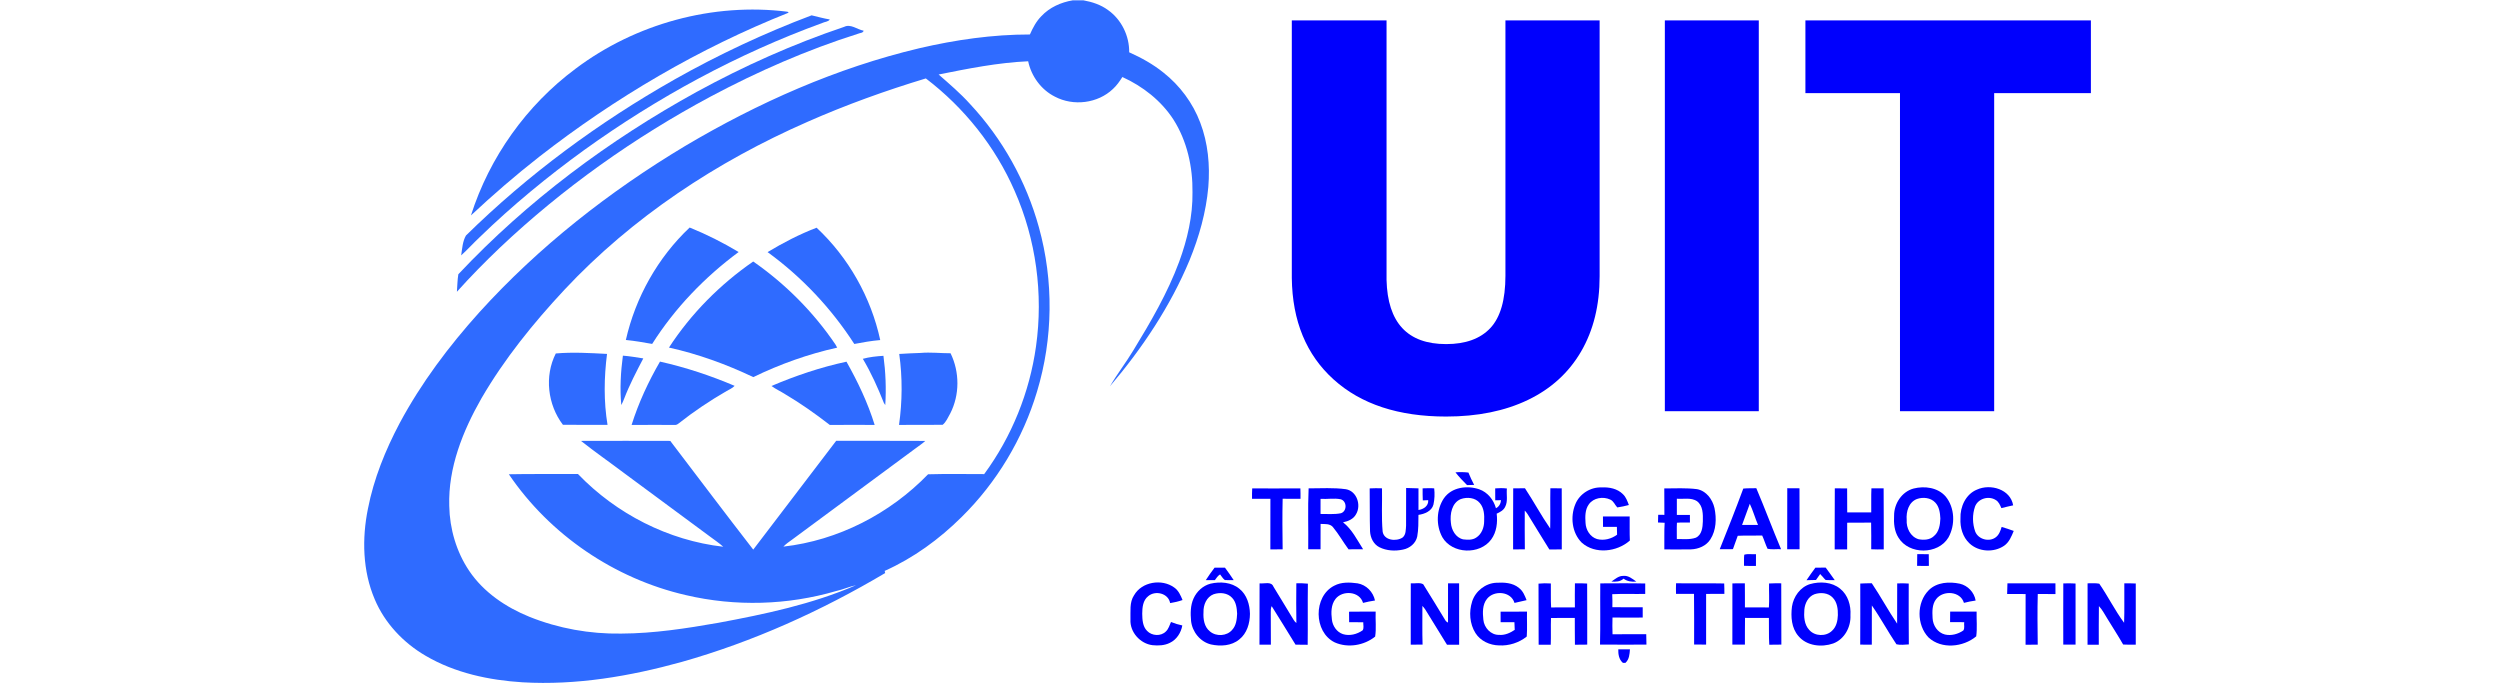<?xml version="1.0" encoding="UTF-8"?>
<svg id="Layer_1" data-name="Layer 1" xmlns="http://www.w3.org/2000/svg" viewBox="0 0 1926.57 526.55">
  <defs>
    <style>
      .cls-1 {
        fill: #2f6bff;
      }

      .cls-1, .cls-2 {
        stroke-width: 0px;
      }

      .cls-2 {
        fill: #0000fd;
      }
    </style>
  </defs>
  <g>
    <path class="cls-1" d="m826.65.27h8.36c6.67,1.21,13.3,3.38,18.81,7.44,10.38,7.31,16.55,19.93,16.36,32.59,9.33,4.17,18.34,9.15,26.32,15.57,12.71,10.01,22.73,23.44,28.43,38.59,6.04,15.75,7.6,32.94,6.23,49.66-1.73,19.42-7.09,38.37-14.45,56.38-14.79,35.54-36.46,67.91-61.33,97.16,5.53-9.51,12.34-18.21,18-27.65,13.36-21.9,26.4-44.21,35.34-68.35,6.27-17.1,10.5-35.2,10.24-53.5.25-19.49-4.13-39.43-14.66-56-9.44-14.57-23.66-25.67-39.37-32.81-2.09,3.32-4.37,6.56-7.27,9.22-11.7,11.15-30.5,13.43-44.71,5.92-10.6-5.31-18.18-15.72-20.62-27.27-23.28,1.04-46.21,5.63-69,10.2,8.32,7.27,16.77,14.47,24.19,22.71,25.01,26.77,43.36,59.68,53.08,95,11.46,41.21,10.96,85.64-1.42,126.58-10.9,36.44-31.06,70.08-58.16,96.77-17.2,17.05-37.1,31.57-59.26,41.47.1.42.3,1.25.39,1.66-49.22,29.17-101.83,52.99-156.97,68.55-39.75,11.01-81.09,18.06-122.45,15.65-25.84-1.61-52.06-7.17-74.6-20.38-17.19-9.97-31.58-25.14-39.34-43.55-9.37-21.95-9.93-46.77-5.23-69.92,4.51-23.1,13.45-45.11,24.42-65.84,16.62-31.03,37.93-59.34,61.43-85.46,45.83-50.58,100.12-93.1,158.58-128.16,56.22-33.34,116.74-60.21,180.49-75.33,27.92-6.5,56.5-10.62,85.2-10.6,2.24-5.12,4.89-10.16,8.87-14.16,6.3-6.73,15.07-10.63,24.07-12.14Zm-204.37,93.62c-69.91,30.61-135,73.52-187.3,129.39-23.97,25.72-46.3,53.27-64,83.75-14.34,25.16-25.66,53.38-24.77,82.82.33,17.69,5.48,35.43,15.42,50.15,11.11,16.46,28.22,27.98,46.42,35.35,22.37,8.98,46.55,13.29,70.64,12.91,25.15-.1,50.11-3.97,74.83-8.3,36.07-6.7,72.35-14.36,106.17-28.99-5.16,1.05-9.99,3.35-15.15,4.44-37.51,11.02-77.86,12.15-115.93,3.21-54.97-12.61-104.8-46.43-136.47-93.14,17.75-.39,35.53-.03,53.28-.18,29.49,30.66,69.59,51.2,111.93,56.03-3.21-2.95-6.88-5.3-10.33-7.93-21.99-16.26-43.97-32.52-65.97-48.76-11.06-8.35-22.47-16.26-33.31-24.87,22.93-.06,45.87-.09,68.8,0,21.28,27.95,42.42,56.03,63.94,83.78,21.3-27.95,42.56-55.94,63.91-83.85,22.9.07,45.79-.08,68.69.08-2.4,2.23-5.2,3.95-7.78,5.94-31.57,23.34-63.14,46.66-94.71,70-2.37,1.75-4.87,3.36-6.89,5.52,42.18-4.76,82.04-25.33,111.5-55.74,14.37-.43,28.83-.13,43.24-.14,21.22-28.81,35.01-63.02,39.95-98.45,5.7-40.42.03-82.38-16.46-119.74-14.89-34.14-38.83-64.17-68.45-86.73-31.01,9.37-61.55,20.37-91.2,33.44Z"/>
    <path class="cls-1" d="m443.51,52.99c46.17-34.77,105.93-51.14,163.34-43.96.24.18.73.52.97.7-69.08,27.46-133.8,65.5-192.4,111.17-18.17,14.23-35.64,29.33-52.5,45.1,14.28-44.82,42.84-84.95,80.6-113.01Z"/>
    <path class="cls-1" d="m519.64,61.33c33.95-19.15,69.32-35.78,105.81-49.52,4.65,1.13,9.28,2.39,14.01,3.19-1.24,1.9-3.98,1.75-5.83,2.72-65.31,23.78-126.94,57.26-183.33,97.81-28.4,20.54-55.52,42.88-80.68,67.29-4.84,4.56-9.3,9.5-14.23,13.98.78-5.13,1.07-10.82,3.71-15.33,47.81-47,102.25-87.1,160.54-120.12Z"/>
    <path class="cls-1" d="m537.05,70.72c36.29-19.84,74.2-36.79,113.41-50,5.15-2.56,10.06,2,15.09,2.95-.49,1.88-2.86,1.64-4.31,2.33-39.32,12.43-77.24,29.04-113.61,48.41-58.82,31.51-113.76,70.46-162.27,116.33-11.5,10.95-22.65,22.28-33.25,34.1.36-4.51.36-9.02,1.1-13.49,53.1-56.46,116.01-103.32,183.83-140.63Z"/>
    <path class="cls-1" d="m591.52,194.29c12.05-7.27,24.62-13.79,37.77-18.81,24.59,22.96,41.93,53.7,49.04,86.58-6.71.58-13.37,1.74-19.98,3.01-17.71-27.42-40.4-51.59-66.83-70.78Z"/>
    <path class="cls-1" d="m482.3,262c7.45-32.88,24.63-63.51,49.18-86.66,13.06,5.28,25.66,11.62,37.73,18.87-26.19,19.39-49.16,43.24-66.63,70.82-6.73-1.18-13.47-2.39-20.28-3.03Z"/>
    <path class="cls-1" d="m515.52,267.85c16.97-26.1,39.34-48.64,64.93-66.33,24.81,17.26,46.51,39.03,63.45,64.08.31.57.94,1.72,1.25,2.3-22.34,4.96-44.07,12.72-64.65,22.71-20.77-9.87-42.52-17.79-64.98-22.76Z"/>
    <path class="cls-1" d="m428.3,272.39c13.15-1.14,26.34-.34,39.49.35-2.3,18.13-2.6,36.62.39,54.68-11.47-.07-22.93.1-34.39-.08-11.77-15.45-14.35-37.53-5.48-54.95Z"/>
    <path class="cls-1" d="m692.97,272.77c5.49-.35,11-.61,16.5-.79,7.68-.68,15.36.27,23.06.25,7.07,14.48,7.11,32.11-.28,46.46-1.74,2.98-3.1,6.51-5.82,8.68-11.21.15-22.42-.04-33.62.08,2.57-18.11,2.69-36.55.17-54.68Z"/>
    <path class="cls-1" d="m480.02,274.08c5.27.4,10.5,1.32,15.72,2.12-5.3,10.14-10.63,20.3-14.73,30.99-.63,1.71-1.37,3.36-2.23,4.95-1.17-12.67-.44-25.46,1.24-38.06Z"/>
    <path class="cls-1" d="m664.91,276.51c5.16-1.43,10.56-1.96,15.89-2.31,1.7,12.58,2.21,25.3,1.41,37.98-.27-.42-.81-1.27-1.08-1.7-4.64-11.67-9.78-23.19-16.22-33.97Z"/>
    <path class="cls-1" d="m508.61,278.66c19.7,4.42,38.93,10.77,57.5,18.68-1.67,1.86-4.08,2.74-6.16,4-12.88,7.43-25.25,15.73-36.93,24.94-.92.8-2.04,1.36-3.29,1.18-11.01-.02-22.01-.07-33.01.02,5.36-17.04,12.92-33.36,21.89-48.82Z"/>
    <path class="cls-1" d="m594.51,297.45c18.66-7.95,37.96-14.45,57.8-18.73,8.75,15.51,16.46,31.7,21.73,48.74-11.52-.04-23.05-.08-34.56.02-11.05-8.56-22.49-16.64-34.53-23.76-3.41-2.21-7.18-3.83-10.43-6.27Z"/>
  </g>
  <g>
    <path class="cls-2" d="m1121.61,364c3.33-.29,6.68-.22,9.99.16,1.31,3.24,2.77,6.42,4.42,9.51-1.82.06-3.65.1-5.46.17-3.15-3.13-6.21-6.35-8.95-9.84Z"/>
    <path class="cls-2" d="m964.99,376.39c12.37,0,24.74.06,37.12-.03.12,2.67.14,5.35.1,8.04-4.58.01-9.18.06-13.76-.06-.31,12.98-.19,26-.01,39-3.16.08-6.32.08-9.47.04.06-13-.02-25.99.04-38.97-4.72-.01-9.45.03-14.16-.04-.03-2.67-.01-5.33.14-7.98Z"/>
    <path class="cls-2" d="m1008.46,376.35c9.56.01,19.24-.67,28.76.66,8.41,1.45,11.94,12.27,7.83,19.19-1.94,3.75-6.11,5.56-10.07,6.31,6.93,5.44,10.81,13.51,15.48,20.79-3.75-.03-7.5-.08-11.24.04-4.15-5.61-7.55-11.76-12.02-17.13-2.31-2.81-6.29-2.31-9.52-2.44-.03,6.5.03,13.01-.02,19.52-3.17-.02-6.34-.02-9.51-.02.23-15.63-.4-31.34.31-46.92Zm9.19,8.07c.03,3.87.04,7.77-.01,11.65,5.24-.06,10.57.49,15.73-.56,4.87-1.58,4.7-9.51-.3-10.78-5.05-1-10.29.06-15.42-.31Z"/>
    <path class="cls-2" d="m1055.52,376.37c3.16-.23,6.32-.13,9.49-.06.22,11.1-.51,22.25.49,33.32,1.01,6.88,10.51,7.88,15.37,4.6,2.68-2.17,2.43-6.02,2.69-9.12.06-9.69-.04-19.37.04-29.05,3.17.06,6.35.19,9.52.28.03,5.55,0,11.12-.01,16.67,3.85-.51,7.92-3.17,7.49-7.57-1.03.04-3.13.13-4.16.18-.14-3.1-.16-6.21-.13-9.3,2.98.01,5.96-.3,8.92.03.48,4.14.31,8.41-.58,12.49-1.32,5.07-6.84,7.29-11.55,7.93-.06,5.56.07,11.19-.95,16.69-1.1,5.28-5.83,9.1-11,10.07-6,1.3-12.59.96-18.15-1.82-4.53-2.27-6.94-7.3-7.21-12.18-.34-11.05-.09-22.11-.28-33.16Z"/>
    <path class="cls-2" d="m1112.76,383.94c5.89-8.52,17.88-10.05,27.1-6.9,6.52,2.23,11.15,8.08,12.96,14.6,2.44-1.19,3.67-3.58,3.92-6.19-1.49.02-2.97.06-4.46.1-.03-3.07-.03-6.13-.04-9.19,3-.26,6.02-.28,9.02.08-.52,4.72.97,9.82-1.38,14.22-1.27,2.63-3.97,4.01-6.49,5.18.8,6.81-.04,14.2-4.21,19.87-8.8,12.02-30.06,11.29-37.65-1.68-5.06-9.21-4.67-21.36,1.22-30.1Zm12.92.68c-6.89,2.9-8.4,11.54-7.59,18.19.39,5.56,3.67,11.49,9.45,12.84,3.37.38,7.18.65,10.12-1.4,4.14-2.64,6.04-7.71,6.07-12.45.23-4.86,0-10.28-3.35-14.15-3.48-4.25-9.82-4.78-14.71-3.03Z"/>
    <path class="cls-2" d="m1166.12,376.32c3.03-.01,6.04-.01,9.07-.04,6.73,10.17,12.48,21,19.44,31.01.21-10.34-.06-20.67.13-31.01,2.92.03,5.82.03,8.75.03.11,15.69.01,31.39.04,47.09-3.19.01-6.39.01-9.58.02-5.53-9.05-11.22-18-16.67-27.08-.66-1.05-1.41-1.99-2.28-2.86.01,9.95-.1,19.89.07,29.84-3.02.1-6.03.11-9.05.07.07-15.7-.08-31.39.08-47.06Z"/>
    <path class="cls-2" d="m1214.05,388.43c3.24-7.89,11.66-13.16,20.15-12.8,5.85-.34,12.23.89,16.48,5.22,2.38,2.21,3.43,5.39,4.57,8.33-2.93.83-5.92,1.39-8.92,1.86-1.88-1.95-2.77-4.91-5.45-6.06-5.41-2.55-12.9-1.41-16.47,3.67-2.98,4.07-2.88,9.47-2.56,14.29.23,5.39,3.52,10.84,8.86,12.47,5.35,1.42,11.06-.12,15.45-3.36-.09-2.01-.12-4.03-.14-6.03-3.56.03-7.12.03-10.68,0-.08-2.67-.09-5.34-.06-7.99,6.86-.03,13.73-.03,20.59-.01.07,6.18-.14,12.35.14,18.53-9.9,8.81-26.79,10.81-37.09,1.62-7.62-7.59-8.95-20.06-4.87-29.74Z"/>
    <path class="cls-2" d="m1282.57,376.4c8.41-.02,16.87-.5,25.23.56,7.1,1.3,11.93,7.87,13.43,14.59,1.68,8.01,1.37,17.02-3.16,24.09-3.19,5.04-9.17,7.52-14.96,7.72-6.83.14-13.67.02-20.52.03.14-6.84-.22-13.7.24-20.53-1.71-.11-3.42-.18-5.12-.22.03-1.98.08-3.96.14-5.93,1.59,0,3.18.02,4.78.04-.09-6.79.02-13.57-.08-20.35Zm9.66,7.93c-.04,4.16-.04,8.33,0,12.51,3.35-.06,6.71-.06,10.06-.01,0,1.94.01,3.88.02,5.83-3.34.09-6.69-.1-10.01.16-.26,4.18-.03,8.39-.09,12.59,4.82-.1,9.88.61,14.52-1,4.81-2.1,5.4-8.07,5.54-12.64.09-5.4.24-12.03-4.58-15.58-4.58-2.95-10.34-1.44-15.45-1.86Z"/>
    <path class="cls-2" d="m1377.32,376.24c3.14.04,6.28.04,9.42.06.11,15.67,0,31.32.06,46.99h-9.54c.1-15.68-.02-31.36.06-47.04Z"/>
    <path class="cls-2" d="m1413.96,376.31c3.16.02,6.33.03,9.49.08.08,6.15-.02,12.31.07,18.47,6.18-.03,12.34-.01,18.51-.01.1-6.18-.16-12.36.14-18.53,3.14.03,6.26.03,9.4,0,.2,15.68.02,31.38.09,47.06-3.22.06-6.43.06-9.65-.1-.01-6.85.12-13.7-.08-20.53-6.14.04-12.29-.04-18.44.06-.06,6.85-.01,13.71-.02,20.57-3.2.02-6.41.02-9.61,0,.1-15.69-.08-31.38.09-47.07Z"/>
    <path class="cls-2" d="m1474.69,376.47c8.49-2.15,18.66-.8,24.66,6.12,7.17,8.71,7.55,21.97,2.14,31.65-7.99,13.33-30.39,13.34-38.46.12-3.25-5.05-3.73-11.2-3.39-17.03-.06-9.17,5.97-18.48,15.06-20.86Zm2.57,8.07c-6.36,2.39-8.44,9.86-7.91,16.06-.43,6.23,2.87,13.08,9.17,14.95,4.03.76,8.71.58,11.83-2.45,3.96-3.27,4.77-8.71,4.95-13.53-.23-4.33-.83-9.09-3.98-12.34-3.53-3.75-9.39-4.32-14.05-2.69Z"/>
    <path class="cls-2" d="m1523.53,377.3c10.38-4.75,25.81-.27,27.87,12.13-3.05.63-6.06,1.39-9.08,2.14-1.02-2.38-2.08-5.01-4.46-6.32-5.43-3.4-13.51-1.01-15.83,5.07-2.18,6.2-2.06,13.23.16,19.39,2.37,5.95,10.69,8.21,15.77,4.36,2.59-1.9,3.67-5.05,4.57-8,3.13.96,6.26,1.9,9.31,3.08-1.75,4.21-3.52,8.75-7.42,11.43-7.94,5.41-19.65,4.8-26.7-1.86-5.18-4.84-7.31-12.23-6.92-19.16-.37-8.96,4.06-18.76,12.74-22.26Z"/>
    <path class="cls-2" d="m1343.42,376.51c3.34-.31,6.69-.22,10.04-.28,6.62,15.55,12.48,31.42,19.07,46.99-3.46-.19-7.03.43-10.41-.31-1.59-3.32-2.58-6.86-4.12-10.2-6.29.14-12.57-.13-18.85.18-1.2,3.45-2.48,6.86-3.71,10.31-3.39.03-6.78.02-10.16.02,6.21-15.51,12.36-31.05,18.14-46.71Zm5.02,11.73c-2.01,5.42-3.93,10.87-5.95,16.29,4.09.03,8.2.03,12.29,0-2.29-5.36-3.84-11.04-6.34-16.29Z"/>
    <path class="cls-2" d="m1477.48,427.04c2.95.04,5.91.04,8.88.03.04,2.99.06,6.01.09,9.02-3.04.06-6.06.06-9.08-.04.06-3.02.07-6.01.11-9.01Z"/>
    <path class="cls-2" d="m1343.98,436.02c.12-2.86-.18-5.73.2-8.54,2.87-.9,6.03-.2,9.03-.38.01,3,.01,6.01-.03,9.02-3.07.04-6.14.03-9.2-.1Z"/>
    <path class="cls-2" d="m929.22,447.06c2.09-3.32,4.44-6.46,6.76-9.6,2.66.03,5.33.02,8-.02,2.33,3.16,4.61,6.34,6.74,9.64-2.29-.01-4.58.09-6.86-.09-1.52-1.15-2.47-2.88-3.63-4.35-1.77,1.06-2.84,2.85-4.05,4.45-2.33-.02-4.65-.02-6.96-.02Z"/>
    <path class="cls-2" d="m1398.99,437.48c2.64.02,5.28.01,7.93-.08,2.44,3.14,4.61,6.48,6.99,9.67-2.34-.02-4.67.09-7-.1-1.56-1.4-2.74-3.16-4.24-4.61-1.09,1.51-2.16,3.04-3.22,4.58-2.44.09-4.87.12-7.3.18,2.19-3.27,4.49-6.48,6.83-9.65Z"/>
    <path class="cls-2" d="m1241.82,448.17c2.77-1.87,5.55-4.47,9.09-4.37,3.91-.47,7.07,2.27,10.06,4.37-3.49.36-6.95-.12-9.82-2.25-2.55,2.44-6.03,2.46-9.32,2.25Z"/>
    <path class="cls-2" d="m873.94,458.74c5.95-10.49,21.45-12.9,30.94-6,3.3,2.28,4.95,6.06,6.42,9.66-3.1,1.1-6.32,1.84-9.57,2.35-1.32-7.58-11.43-10.01-16.9-5.31-4.07,3.17-4.58,8.72-4.6,13.51.08,4.55.29,9.76,3.72,13.21,3.67,3.93,10.73,4.38,14.54.43,2.06-1.94,2.79-4.77,3.92-7.27,2.81,1.15,5.73,2.06,8.71,2.67-.96,5.55-4.36,10.93-9.55,13.38-4.13,2.11-8.93,2.28-13.46,1.82-9.47-1.17-17.48-10.09-16.95-19.74.19-6.28-.89-13.21,2.77-18.73Z"/>
    <path class="cls-2" d="m932.84,449.8c7.49-1.74,16.17-1.17,22.29,3.94,5.75,4.57,7.98,12.21,8.12,19.3-.04,7.27-2.31,15.11-8.26,19.76-5.99,4.96-14.44,5.43-21.75,3.84-8.36-2.04-14.49-9.75-15.38-18.18-.51-5.79-.52-11.9,1.94-17.29,2.44-5.43,7.23-9.85,13.04-11.37Zm2.45,8.11c-5.5,2.1-8.04,8.28-7.84,13.83-.31,5.3.52,11.39,5,14.88,4.81,4.07,12.96,3.65,17.07-1.22,3.14-3.32,3.64-8.11,3.84-12.45-.2-4.29-.75-9.01-3.86-12.25-3.52-3.89-9.47-4.37-14.2-2.78Z"/>
    <path class="cls-2" d="m970.65,449.56c3.56.46,9.05-1.81,10.73,2.59,5.13,8.59,10.5,17.03,15.6,25.66.53.88,1.22,1.65,2.05,2.29-.19-10.19-.13-20.39-.04-30.59,2.97-.08,5.94-.04,8.9.28-.24,15.7.06,31.4-.16,47.1-3.12-.07-6.23-.08-9.36-.1-6.11-9.9-12.17-19.84-18.38-29.68-.71,1.5-.72,3.17-.7,4.83.09,8.29-.02,16.58.08,24.87-2.94.02-5.86.02-8.79-.01.11-15.74-.03-31.49.08-47.23Z"/>
    <path class="cls-2" d="m1028.22,451.35c5.46-2.93,11.97-2.63,17.92-1.82,6.74,1.11,12.08,6.62,13.46,13.23-3.09.48-6.18,1.06-9.21,1.85-2.58-9.08-15.87-9.96-21.21-3.05-3.49,4.45-3.46,10.57-2.78,15.92.57,4.9,3.72,9.59,8.5,11.19,5.17,1.6,10.85.12,15.2-2.92,1.17-1.82.38-4.19.47-6.21-3.63-.08-7.27-.07-10.88-.08-.02-2.69-.03-5.37-.07-8.06,6.83-.14,13.67-.02,20.51-.08-.28,6.39.59,12.98-.4,19.26-8.54,6.85-21.05,8.99-31.15,4.46-16.34-7.94-16.6-35.5-.36-43.7Z"/>
    <path class="cls-2" d="m1087.21,449.53c3.1.31,6.81-.85,9.55.7,5.76,9.13,11.33,18.41,16.97,27.64.49.86,1.21,1.49,2.15,1.88.03-10.08-.02-20.16.02-30.23,2.85-.01,5.69-.01,8.53,0,.07,15.78,0,31.55.03,47.33-3.13-.03-6.25-.03-9.37-.01-5.61-9.08-11.25-18.12-16.79-27.24-.65-.96-1.36-1.84-2.16-2.65.06,9.92-.19,19.86.14,29.78-3.04.1-6.09.11-9.12.07.03-15.77-.06-31.52.04-47.27Z"/>
    <path class="cls-2" d="m1134.45,463.57c2.53-7.98,10.17-14.07,18.56-14.48,6.03-.36,12.73-.08,17.57,4.02,3.06,2.29,4.49,5.94,5.84,9.39-3.08.8-6.23,1.34-9.31,2.13-2.67-9-15.7-9.97-21.16-3.18-3.65,4.48-3.4,10.7-2.84,16.12.57,6.11,5.75,11.85,12.14,11.68,4.37.41,8.5-1.49,12.04-3.86-.1-1.98-.17-3.95-.24-5.91-3.54.01-7.09.02-10.63-.01,0-2.7,0-5.4-.03-8.09,6.79-.09,13.57.01,20.36-.06-.16,6.4.28,12.83-.2,19.21-5.95,4.77-13.72,7.28-21.35,6.84-7.05-.11-14.3-3.39-18.15-9.47-4.52-7.15-5.15-16.39-2.59-24.34Z"/>
    <path class="cls-2" d="m1185.63,449.77c3.15-.33,6.33-.34,9.5-.13.14,6.15-.18,12.33.21,18.48,6.1-.1,12.21-.02,18.31-.04-.03-6.2-.1-12.38.03-18.57,3.14-.03,6.29-.02,9.42.18.13,15.69.02,31.39.06,47.07-3.16.03-6.32.04-9.48.09-.18-6.89.01-13.79-.1-20.66-6.11.03-12.23-.09-18.34.08-.26,6.86.1,13.73-.2,20.59-3.12-.08-6.22-.08-9.32-.04-.17-15.69.04-31.36-.1-47.04Z"/>
    <path class="cls-2" d="m1233.21,449.57c11.55-.02,23.11-.2,34.65.09.02,2.67.01,5.35-.01,8.03-8.48.18-16.97-.22-25.43.21.19,3.34.18,6.69.11,10.04,7.79.03,15.58-.01,23.38.03,0,2.64.01,5.28.01,7.93-7.77.06-15.53.1-23.29-.03-.11,4.31-.13,8.61.03,12.92,8.66-.11,17.32-.02,25.98-.06.12,2.66.16,5.33.16,8.02-11.93.03-23.85.09-35.78-.03.4-15.72.03-31.44.2-47.15Z"/>
    <path class="cls-2" d="m1291.63,449.48c12.36.19,24.72-.12,37.08.16.13,2.65.17,5.32.14,7.99-4.7.03-9.38-.04-14.07.08,0,13.01.01,26.02,0,39.04-3.09,0-6.18-.01-9.25-.08-.02-13.01.12-26.02-.08-39.03h-13.86c-.09-2.73-.09-5.44.03-8.16Z"/>
    <path class="cls-2" d="m1335.03,449.57c3.19-.07,6.4-.08,9.6-.06.11,6.19.02,12.37.06,18.56,6.15.02,12.32-.04,18.47.04.45-6.15-.02-12.31.12-18.46,3.13-.18,6.26-.19,9.4-.14.13,15.74-.03,31.5.09,47.24-3.12.03-6.22.04-9.32.1-.45-6.88-.11-13.77-.29-20.66-6.14-.02-12.27,0-18.4-.02-.17,6.85-.02,13.71-.09,20.56-3.23.07-6.44.08-9.67.04,0-15.73-.04-31.48.03-47.21Z"/>
    <path class="cls-2" d="m1394.87,450.12c7.69-2.18,16.81-1.69,23.21,3.56,6.02,4.81,8.43,12.92,7.93,20.41.46,9.01-4.57,18.54-13.28,21.78-8.92,3.15-20.37,1.96-26.76-5.65-5.43-6.18-6.01-14.96-5.03-22.75,1.17-7.68,6.32-15,13.93-17.35Zm3.34,7.84c-4.76,1.84-7.27,6.89-7.72,11.74-.45,5.37-.16,11.56,3.74,15.73,4.32,5,12.96,5.28,17.62.63,3.32-3,4.32-7.69,4.46-11.97.13-4.72-.52-9.98-3.94-13.52-3.53-3.84-9.49-4.21-14.16-2.61Z"/>
    <path class="cls-2" d="m1433.57,449.7c2.96-.19,5.92-.22,8.89-.23,6.84,10.15,12.63,21.01,19.52,31.13.09-10.33-.04-20.66.06-30.99,2.95-.16,5.92-.14,8.88.09.02,15.63-.14,31.26.08,46.9-3.16.11-6.49.67-9.56-.1-6.59-9.79-12.16-20.26-18.94-29.92-.07,10.06,0,20.13-.03,30.19-2.98.06-5.96.06-8.93-.04.11-15.68.03-31.35.04-47.02Z"/>
    <path class="cls-2" d="m1486.37,454.79c6.24-6.15,15.75-6.7,23.89-4.98,6.2,1.4,11.19,6.71,12.22,12.98-3.04.45-6.05,1-9.01,1.79-2.67-9.1-16.02-9.91-21.36-2.95-3.29,4.14-3.06,9.75-2.8,14.74.23,5.56,3.88,11.17,9.47,12.58,4.9,1.15,10.12-.28,14.21-3.09,1.27-1.78.36-4.33.69-6.4-3.64.02-7.28.04-10.9-.04.01-2.7.02-5.4.07-8.09,6.8.02,13.59.04,20.39-.01-.14,6.32.55,12.84-.3,19.05-9.99,8.37-26.7,10.16-36.72.9-9.26-9.62-9.36-27,.17-36.48Z"/>
    <path class="cls-2" d="m1547,449.54c12.33-.06,24.66-.03,36.98-.01.01,2.76.02,5.51.02,8.28-4.55-.03-9.1.02-13.64-.08-.36,13.02-.17,26.04-.03,39.05-3.14.03-6.25.04-9.37.08.03-13.03-.03-26.06.03-39.08-4.75-.01-9.5.03-14.24-.03.08-2.75.17-5.49.24-8.21Z"/>
    <path class="cls-2" d="m1590.05,449.6c3.14-.13,6.29-.12,9.43.08.06,15.68.03,31.36.01,47.04-3.16.04-6.32.04-9.47,0-.02-15.71-.07-31.41.02-47.12Z"/>
    <path class="cls-2" d="m1608.75,449.52c2.99.01,6.03-.26,9,.28,6.76,9.78,12.04,20.59,19.14,30.14.39-10.12.04-20.26.17-30.39,2.94-.06,5.87-.02,8.82.11v47.14c-3.25.04-6.49.04-9.71-.11-3.83-6.7-8.06-13.17-12.07-19.76-2.16-3.32-3.84-6.99-6.62-9.85-.21,9.91-.03,19.84-.09,29.75-2.89-.01-5.79-.01-8.67.01.03-15.78-.02-31.55.03-47.33Z"/>
    <path class="cls-2" d="m1247.1,500.39c2.99.01,5.99.01,8.98.02-.26,3.67-.51,7.74-3.47,10.39h-1.97c-3.03-2.54-3.66-6.69-3.54-10.41Z"/>
    <g>
      <path class="cls-2" d="m1232.72,15.74v197.1c0,22.34-4.76,41.67-14.27,58.01s-23.16,28.78-40.95,37.33c-17.79,8.55-38.81,12.82-63.08,12.82-36.68,0-65.56-9.51-86.66-28.54-21.1-19.03-31.85-45.09-32.26-78.18V15.74h73.01v200c.83,32.96,16.13,49.43,45.91,49.43,15.03,0,26.4-4.14,34.13-12.41,7.72-8.27,11.58-21.72,11.58-40.33V15.74h72.59Z"/>
      <path class="cls-2" d="m1355.37,316.87h-72.39V15.74h72.39v301.13Z"/>
      <path class="cls-2" d="m1611.3,71.79h-74.53v245.08h-72.59V71.79h-72.88V15.74h220v56.05Z"/>
    </g>
  </g>
</svg>